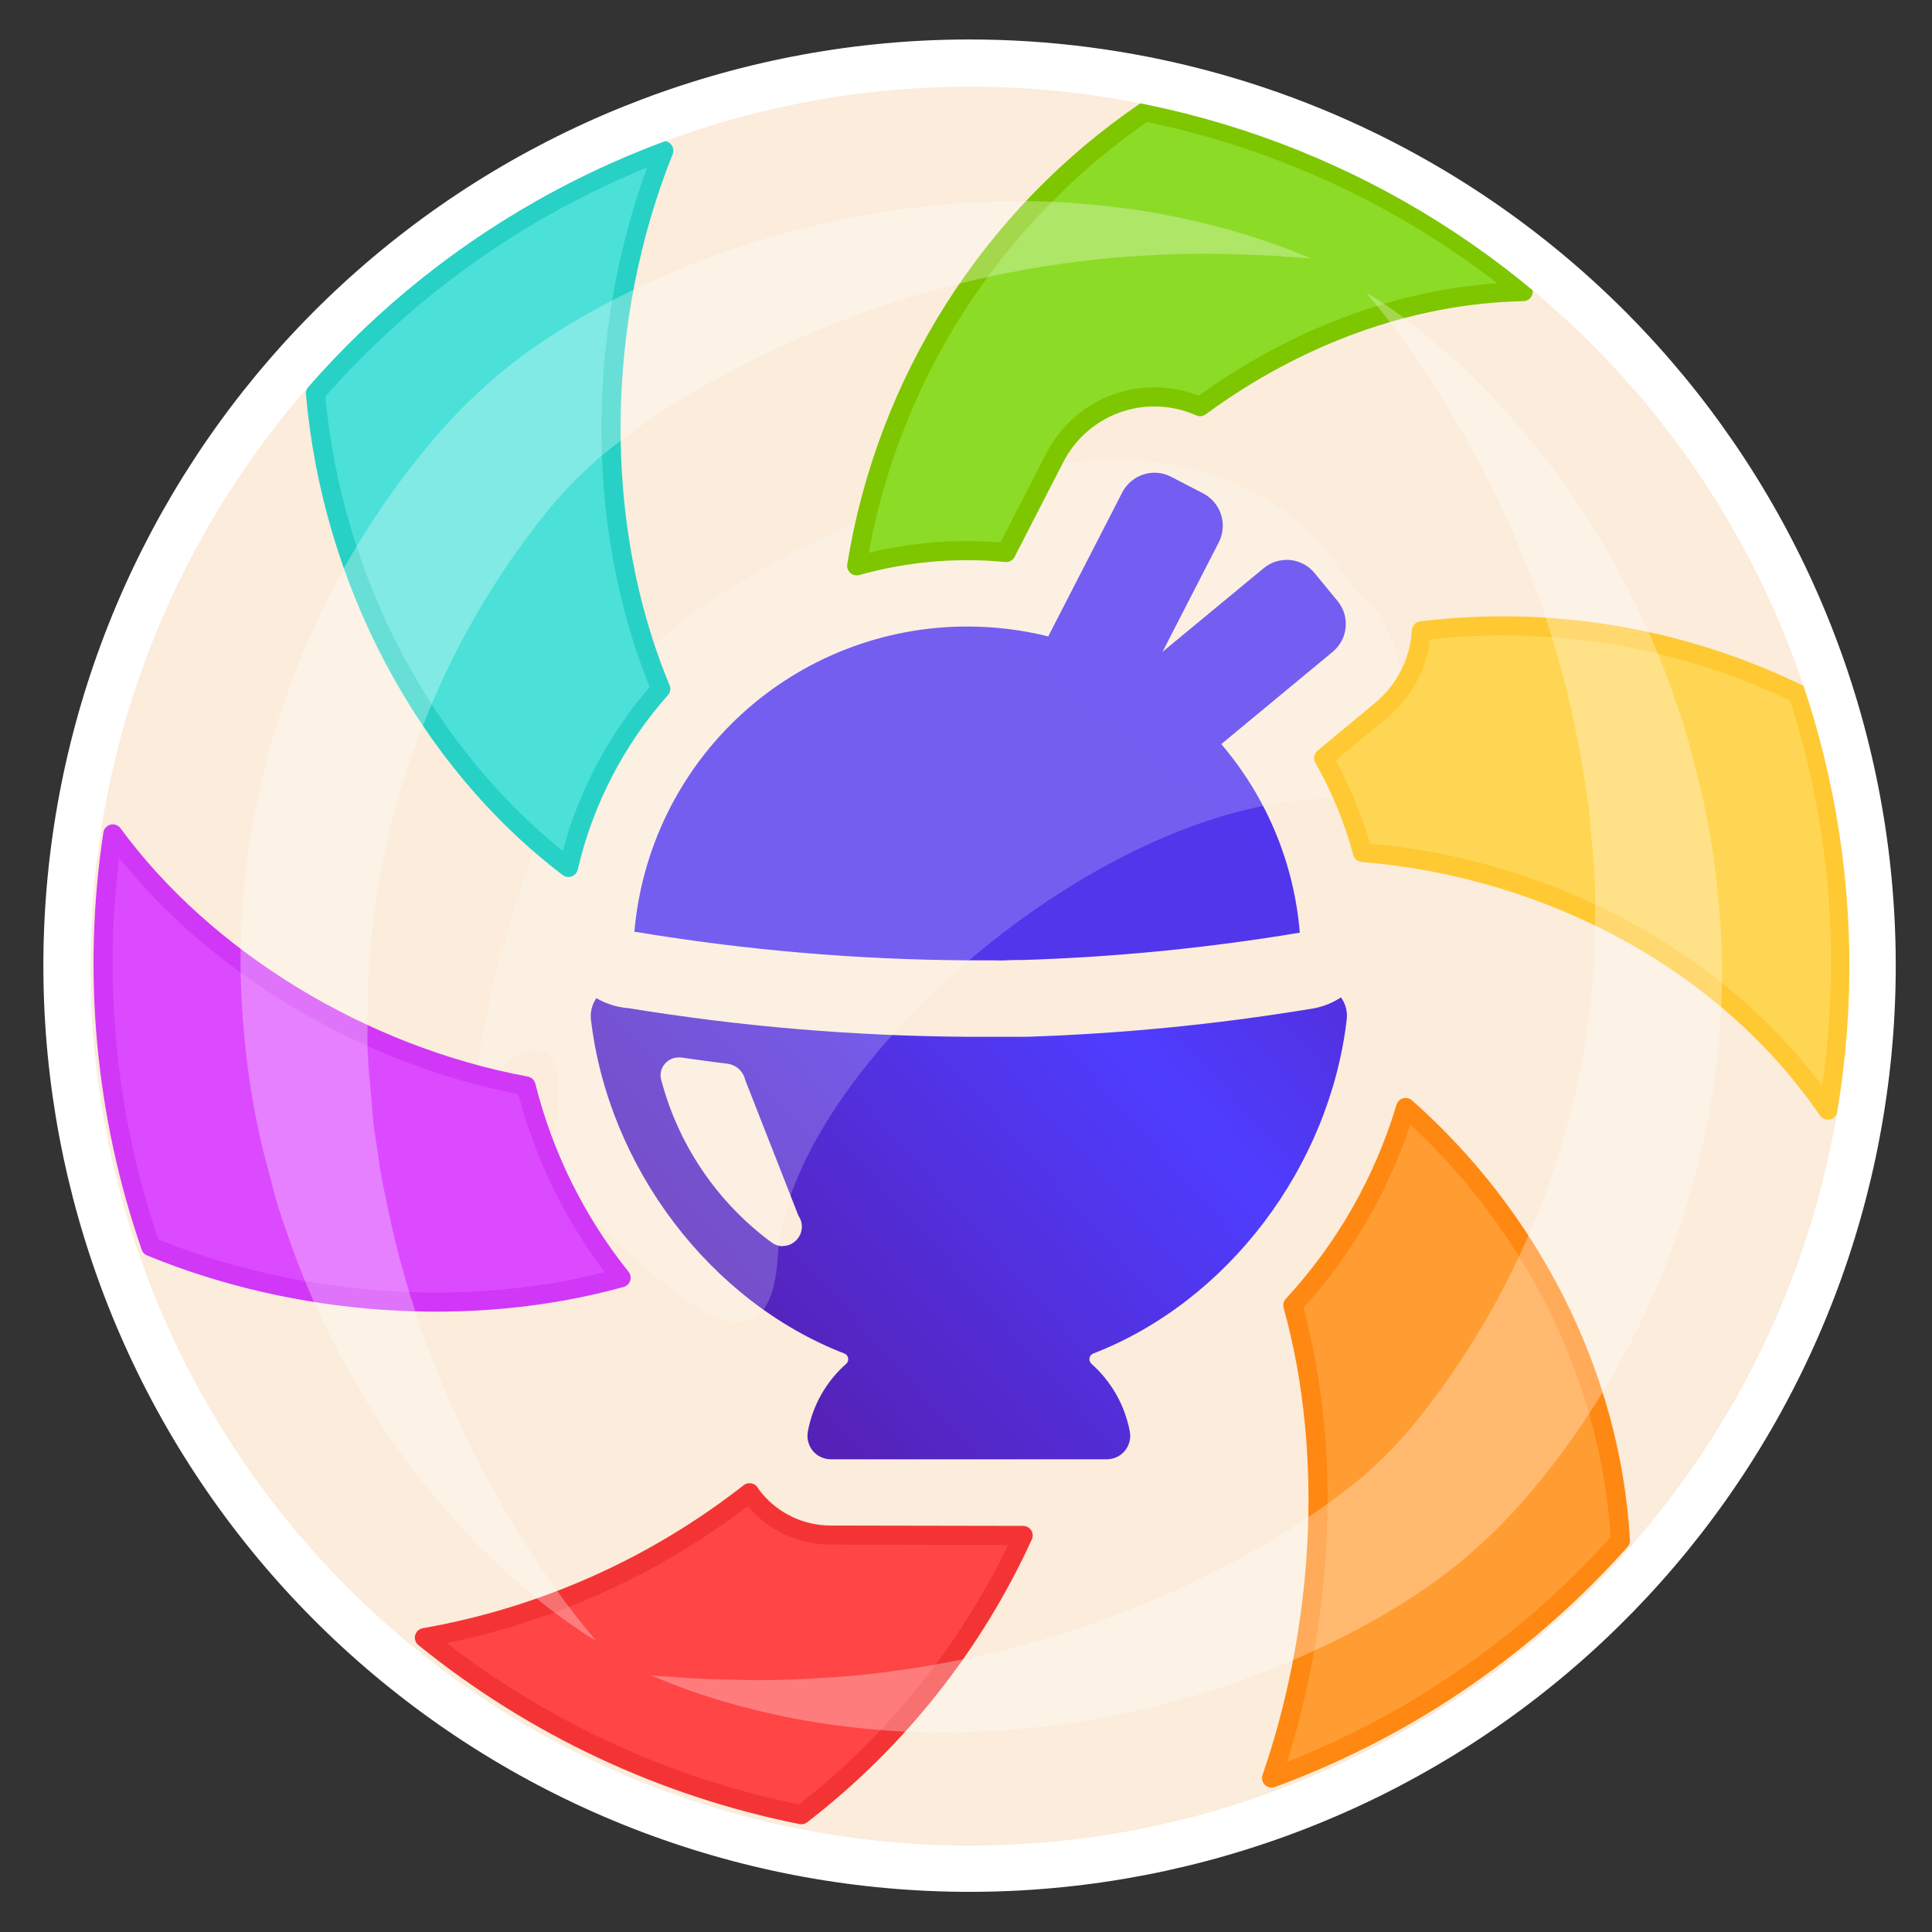 <svg width="512" height="512" viewBox="0 0 512 512" fill="none" xmlns="http://www.w3.org/2000/svg">
<rect x="0" y="0" width="512" height="512" fill="#333333" stroke="none"/>
<g clip-path="url(#clip0)">
<path d="M472.495 363.292C531.743 243.73 482.847 98.775 363.285 39.528C243.722 -19.719 98.768 29.176 39.521 148.738C-19.726 268.301 29.169 413.255 148.731 472.502C268.294 531.75 413.248 482.855 472.495 363.292Z" fill="#FBECDB"/>
<path d="M220.16 396.8C217.777 396.799 215.423 396.274 213.265 395.263C211.107 394.252 209.197 392.779 207.671 390.949L207.561 390.821C206.048 388.954 204.965 386.778 204.39 384.445C203.814 382.112 203.761 379.681 204.233 377.326C205.215 372.374 207.073 367.637 209.719 363.337C176.018 345.838 151.204 310.199 146.688 271.342C146.359 268.532 146.686 265.683 147.644 263.021C148.603 260.359 150.166 257.956 152.21 256C155.765 252.617 160.486 250.731 165.394 250.734C166.492 250.732 167.587 250.83 168.667 251.026C197.787 255.869 227.248 258.37 256.768 258.505C286.33 258.359 315.833 255.852 344.996 251.008C346.029 250.833 347.076 250.747 348.123 250.752C352.994 250.741 357.684 252.593 361.234 255.927C363.336 257.887 364.943 260.318 365.922 263.02C366.901 265.722 367.225 268.618 366.866 271.47C362.313 310.254 337.609 345.874 303.835 363.392C306.478 367.68 308.335 372.405 309.321 377.344C309.787 379.703 309.731 382.135 309.156 384.47C308.581 386.804 307.501 388.985 305.993 390.857L305.883 390.985C304.357 392.815 302.447 394.288 300.289 395.299C298.131 396.31 295.777 396.835 293.394 396.837L220.16 396.8ZM187.556 291.383C189.063 295.105 190.898 298.685 193.042 302.08L188.91 291.547L187.556 291.383Z" fill="url(#paint0_linear)"/>
<path d="M165.394 260.718C165.891 260.724 166.387 260.773 166.875 260.864C196.587 265.808 226.648 268.364 256.768 268.507C286.888 268.361 316.948 265.805 346.661 260.864C347.143 260.775 347.633 260.732 348.123 260.736C350.446 260.735 352.682 261.617 354.377 263.205C355.312 264.085 356.027 265.172 356.465 266.379C356.903 267.586 357.053 268.878 356.901 270.153C352.311 309.339 325.303 344.923 289.737 358.693C289.474 358.795 289.242 358.964 289.064 359.184C288.887 359.403 288.769 359.664 288.723 359.943C288.677 360.222 288.704 360.507 288.801 360.772C288.899 361.037 289.064 361.272 289.28 361.454C294.52 366.115 298.075 372.375 299.392 379.264C299.58 380.166 299.564 381.098 299.346 381.993C299.127 382.888 298.713 383.724 298.131 384.438C297.55 385.153 296.816 385.729 295.984 386.124C295.152 386.52 294.242 386.725 293.321 386.725H220.178C219.263 386.725 218.36 386.524 217.532 386.135C216.703 385.746 215.971 385.18 215.387 384.475C214.804 383.754 214.387 382.913 214.166 382.013C213.944 381.112 213.925 380.173 214.107 379.264C215.403 372.368 218.962 366.1 224.219 361.454C224.439 361.274 224.607 361.038 224.703 360.771C224.8 360.503 224.822 360.215 224.768 359.936C224.731 359.656 224.617 359.392 224.44 359.173C224.262 358.954 224.028 358.787 223.762 358.693C188.197 344.923 161.189 309.321 156.599 270.153C156.461 268.874 156.622 267.581 157.07 266.375C157.517 265.169 158.239 264.084 159.177 263.205C160.865 261.615 163.094 260.726 165.413 260.718H165.394ZM207.47 330.203C208.757 330.189 209.988 329.678 210.907 328.777C211.79 327.944 212.346 326.822 212.473 325.614C212.601 324.407 212.292 323.194 211.602 322.194L197.486 286.19C197.233 285.077 196.646 284.068 195.802 283.3C194.959 282.531 193.9 282.04 192.768 281.893C188.16 281.344 184.027 280.741 180.535 280.247C180.28 280.22 180.022 280.22 179.767 280.247C179.105 280.248 178.451 280.39 177.849 280.665C177.246 280.939 176.709 281.339 176.274 281.838C175.748 282.402 175.375 283.091 175.189 283.84C175.004 284.588 175.012 285.372 175.214 286.117C179.75 303.416 190.075 318.64 204.471 329.253C205.321 329.892 206.352 330.244 207.415 330.258L207.47 330.203ZM165.358 240.658C157.871 240.635 150.665 243.505 145.243 248.667C142.056 251.666 139.609 255.365 138.096 259.471C136.582 263.577 136.043 267.979 136.521 272.329C136.521 272.329 136.521 272.475 136.521 272.53C138.955 291.779 145.589 310.259 155.953 326.661C166.317 343.064 180.159 356.989 196.498 367.451C195.56 370.03 194.82 372.677 194.286 375.369C193.523 379.174 193.609 383.1 194.538 386.868C195.467 390.636 197.217 394.152 199.662 397.166L199.863 397.403C202.331 400.365 205.421 402.747 208.913 404.381C212.405 406.015 216.213 406.86 220.069 406.857H293.211C297.052 406.849 300.843 405.998 304.319 404.365C307.794 402.731 310.869 400.355 313.326 397.403L313.545 397.166C315.99 394.152 317.739 390.636 318.669 386.868C319.598 383.1 319.684 379.174 318.921 375.369C318.378 372.677 317.632 370.031 316.69 367.451C333.021 356.996 346.857 343.083 357.221 326.694C367.585 310.305 374.223 291.84 376.667 272.603C377.241 268.235 376.777 263.792 375.312 259.637C373.847 255.481 371.424 251.729 368.238 248.686L368.11 248.539C362.688 243.473 355.544 240.656 348.123 240.658C346.537 240.659 344.953 240.787 343.387 241.042C314.756 245.786 285.79 248.232 256.768 248.357C227.795 248.227 198.878 245.781 170.295 241.042C168.678 240.751 167.038 240.604 165.394 240.603L165.358 240.658Z" fill="#FBECDB"/>
<path d="M256.567 264.741C226.798 264.564 197.09 262.045 167.717 257.207H167.15C164.537 256.934 162.135 255.647 160.46 253.623C158.785 251.6 157.97 249 158.19 246.382C160.256 221.771 171.485 198.832 189.655 182.104C207.826 165.376 231.613 156.078 256.311 156.05C261.683 156.054 267.045 156.488 272.348 157.349L288.476 125.97C289.653 123.668 291.274 121.622 293.245 119.949C295.216 118.277 297.499 117.01 299.962 116.223C302.424 115.436 305.018 115.144 307.595 115.364C310.171 115.584 312.678 116.311 314.972 117.504L323.474 121.911C326.712 123.593 329.42 126.139 331.299 129.267C333.177 132.394 334.153 135.981 334.117 139.63C337.936 138.212 342.102 138.021 346.036 139.083C349.969 140.145 353.473 142.407 356.06 145.554L362.149 152.869C365.452 156.893 367.026 162.062 366.526 167.244C366.025 172.426 363.491 177.199 359.479 180.517L337.536 198.802C347.265 212.887 353.117 229.283 354.505 246.345C354.729 248.973 353.909 251.583 352.221 253.609C350.534 255.636 348.115 256.915 345.49 257.17C321.082 261.218 296.435 263.661 271.708 264.485H270.812H268.727H266.898H263.552C262.583 264.485 261.724 264.485 260.645 264.485C259.255 264.485 257.92 264.485 256.53 264.485L256.567 264.741Z" fill="url(#paint1_linear)"/>
<path d="M305.957 125.275C307.477 125.279 308.975 125.642 310.327 126.336L318.866 130.761C321.122 131.939 322.822 133.96 323.596 136.384C324.37 138.809 324.155 141.44 322.999 143.707L308.078 172.745L334.903 150.565C335.87 149.763 336.986 149.16 338.186 148.791C339.386 148.421 340.648 148.293 341.898 148.411C343.148 148.53 344.363 148.895 345.472 149.484C346.581 150.073 347.563 150.875 348.361 151.845L354.469 159.269C356.082 161.229 356.851 163.749 356.607 166.275C356.364 168.802 355.128 171.129 353.17 172.745L323.657 197.193C335.666 211.262 342.946 228.752 344.466 247.186H344.32C320.127 251.221 295.692 253.634 271.177 254.409H270.354C269.074 254.409 267.794 254.409 266.496 254.501C265.198 254.592 264.393 254.501 263.278 254.501C262.162 254.501 261.449 254.501 260.444 254.501C259.109 254.501 257.81 254.501 256.494 254.501C227.171 254.319 197.909 251.825 168.978 247.04L168.119 246.949C170.015 224.867 180.129 204.301 196.459 189.318C212.79 174.335 234.148 166.026 256.311 166.034C263.552 166.033 270.767 166.911 277.797 168.649L297.417 130.487C298.227 128.92 299.452 127.605 300.958 126.686C302.464 125.767 304.193 125.279 305.957 125.275ZM305.957 105.161C300.507 105.151 295.161 106.645 290.506 109.477C285.85 112.31 282.066 116.372 279.57 121.216L266.624 146.395C263.186 146.066 259.749 145.902 256.311 145.902C229.078 145.912 202.843 156.153 182.804 174.593C162.765 193.034 150.384 218.329 148.114 245.467C147.679 250.704 149.31 255.904 152.659 259.953C156.008 264.003 160.809 266.581 166.034 267.136H166.327C196.138 272.024 226.285 274.573 256.494 274.761C257.865 274.761 259.273 274.761 260.791 274.761C261.705 274.761 262.62 274.761 263.79 274.761H265.399H267.228H268.782H271.086H271.47H272.055C297.099 273.95 322.063 271.507 346.789 267.447C351.954 266.826 356.678 264.227 359.968 260.197C363.259 256.167 364.859 251.019 364.434 245.833C363.163 230.119 358.457 214.875 350.647 201.179L365.897 188.526C371.938 183.513 375.751 176.314 376.505 168.5C377.259 160.686 374.892 152.891 369.92 146.816L363.886 139.063C361.225 135.814 357.9 133.171 354.135 131.31C350.369 129.449 346.25 128.414 342.053 128.274C339.415 121.662 334.489 116.218 328.174 112.933L319.58 108.489C315.374 106.316 310.709 105.181 305.975 105.179L305.957 105.161Z" fill="#FBECDB"/>
<path opacity="0.2" d="M126.336 282.587C126.336 282.587 139.74 193.225 182.857 162.981C225.975 132.736 283.429 114.706 317.221 124.581C351.013 134.455 355.621 155.41 362.588 159.47C369.554 163.529 386.542 209.573 348.05 211.822C286.592 215.479 208.823 285.678 206.135 332.8C203.447 379.922 156.508 317.678 149.614 317.678C142.72 317.678 150.236 289.902 147.365 282.569C144.494 275.237 135.552 278.711 131.584 285.111C127.616 291.511 126.336 282.587 126.336 282.587Z" fill="white"/>
<path d="M266.624 146.414L279.57 121.234C282.066 116.39 285.85 112.328 290.505 109.496C295.161 106.663 300.507 105.17 305.957 105.179C310.116 105.182 314.228 106.061 318.025 107.758C343.15 89.289 373.029 77.897 403.657 77.275C374.631 53.462 340.225 37.104 303.433 29.623C283.2 43.444 265.993 61.239 252.858 81.925C239.724 102.61 230.938 125.753 227.035 149.943C236.56 147.279 246.403 145.926 256.293 145.92C259.755 145.92 263.198 146.085 266.624 146.414Z" fill="#8CDB26" stroke="#7EC600" stroke-width="5.07" stroke-linecap="round" stroke-linejoin="round"/>
<path d="M476.453 183.863C445.498 168.809 410.854 163.018 376.686 167.186C376.451 171.239 375.383 175.199 373.549 178.821C371.714 182.442 369.153 185.646 366.025 188.233L350.775 200.887C355.257 208.762 358.722 217.173 361.088 225.92C409.582 229.815 456.978 254.171 484.407 294.199C490.799 257.322 488.068 219.441 476.453 183.863Z" fill="#FFD654" stroke="#FFC933" stroke-width="5.07" stroke-linecap="round" stroke-linejoin="round"/>
<path d="M175.104 182.546C156.818 138.661 157.989 84.608 175.909 39.918C140.32 53.439 108.615 75.528 83.602 104.229C87.918 153.893 112.859 201.143 150.638 229.87C154.723 212.303 163.133 196.036 175.104 182.546Z" fill="#4BE1D9" stroke="#28D1C5" stroke-width="5.07" stroke-linecap="round" stroke-linejoin="round"/>
<path d="M372.516 293.504C366.669 313.021 356.444 330.945 342.619 345.911C353.774 386.139 350.318 432.53 336.987 471.205C348.643 466.908 359.937 461.686 370.761 455.589C392.778 443.139 412.596 427.151 429.422 408.265C426.862 363.374 404.699 321.957 372.516 293.504Z" fill="#FF9D33" stroke="#FF8812" stroke-width="5.07" stroke-linecap="round" stroke-linejoin="round"/>
<path d="M220.16 406.82C216.305 406.823 212.496 405.978 209.004 404.344C205.512 402.71 202.422 400.328 199.954 397.367L199.753 397.129C199.351 396.635 199.003 396.105 198.638 395.593C173.509 415.279 143.915 428.468 112.475 433.993C141.481 457.495 175.762 473.598 212.37 480.914C237.671 461.377 257.841 435.98 271.141 406.912L220.16 406.82Z" fill="#FF4545" stroke="#F43434" stroke-width="5.07" stroke-linecap="round" stroke-linejoin="round"/>
<path d="M139.41 287.799C96.128 279.771 54.473 254.501 29.897 221.001C24.341 257.733 27.793 295.265 39.954 330.368C78.354 346.185 124.453 349.733 164.59 338.615C152.645 323.681 144.057 306.349 139.41 287.799Z" fill="#DC4AFF" stroke="#D137F7" stroke-width="5.07" stroke-linecap="round" stroke-linejoin="round"/>
<path opacity="0.3" d="M158.007 434.853C156.119 433.771 154.288 432.593 152.521 431.324C147.352 427.807 142.417 423.959 137.746 419.804C130.293 413.395 123.365 406.399 117.029 398.885C108.645 389.178 101.223 378.682 94.866 367.543C87.003 354.33 80.585 340.31 75.721 325.724C74.278 321.809 73.057 317.817 72.064 313.765C70.985 309.449 69.925 306.085 68.773 300.8C66.937 292.354 65.612 283.805 64.805 275.2C62.871 256.329 63.579 237.281 66.908 218.606C73.713 179.922 90.955 143.832 116.773 114.231C123.403 106.721 130.8 99.924 138.844 93.952C146.458 88.466 154.485 83.575 162.853 79.323C191.966 64.371 223.877 55.652 256.549 53.724C269.354 52.886 282.21 53.248 294.949 54.802C304.644 55.922 314.241 57.775 323.657 60.343C329.68 61.93 335.614 63.841 341.431 66.066L347.538 68.498L340.992 68.041C336.768 67.657 330.514 67.456 322.706 67.291C314.898 67.127 305.39 67.474 294.693 68.334C282.803 69.446 270.996 71.321 259.346 73.948C245.762 77.057 232.44 81.221 219.502 86.4C205.286 92.086 191.593 99 178.578 107.063C171.952 111.206 165.588 115.756 159.525 120.686C153.711 125.624 148.411 131.138 143.708 137.143C133.53 150.013 124.861 164.008 117.87 178.853C110.876 193.745 105.571 209.373 102.053 225.445C98.729 240.994 97.177 256.87 97.426 272.768C97.079 279.9 98.322 288.695 98.853 296.741C99.145 299.465 99.913 303.964 100.407 307.438C100.864 311.186 101.65 314.752 102.418 318.409C105.135 332.032 108.969 345.408 113.884 358.4C121.457 378.342 131.273 397.36 143.141 415.086C147.698 421.965 152.662 428.566 158.007 434.853Z" fill="white"/>
<path opacity="0.3" d="M362.057 77.586C362.057 77.586 364.087 78.665 367.653 81.097C372.811 84.629 377.745 88.476 382.427 92.617C389.828 99.041 396.712 106.035 403.017 113.536C411.416 123.249 418.856 133.751 425.234 144.896C433.091 158.107 439.498 172.128 444.343 186.715C445.795 190.621 447.016 194.608 448 198.656C449.097 202.99 450.139 206.354 451.291 211.621C453.135 220.065 454.461 228.614 455.259 237.221C457.208 256.084 456.507 275.128 453.175 293.797C449.762 313.028 443.778 331.713 435.383 349.349C426.952 367.02 416.149 383.458 403.273 398.208C396.638 405.714 389.242 412.51 381.202 418.487C373.574 423.963 365.542 428.853 357.175 433.115C328.062 448.069 296.151 456.788 263.479 458.715C250.674 459.557 237.818 459.202 225.079 457.655C215.367 456.547 205.753 454.714 196.315 452.169C190.288 450.589 184.354 448.672 178.542 446.427L172.416 443.995L178.962 444.453C183.205 444.837 189.458 445.056 197.248 445.221C205.038 445.385 214.583 445.019 225.28 444.16C237.17 443.054 248.976 441.185 260.626 438.565C274.25 435.443 287.609 431.261 300.581 426.057C314.811 420.407 328.512 413.504 341.522 405.431C348.148 401.281 354.512 396.725 360.576 391.79C366.389 386.851 371.689 381.337 376.393 375.333C386.589 362.451 395.276 348.444 402.286 333.586C409.255 318.721 414.541 303.124 418.048 287.086C421.376 271.537 422.935 255.661 422.693 239.762C423.022 232.613 421.778 223.835 421.266 215.79C420.974 213.047 420.187 208.475 419.694 205.074C419.2 201.673 418.45 197.76 417.682 194.103C414.975 180.484 411.14 167.114 406.217 154.13C398.649 134.214 388.833 115.227 376.96 97.536C372.404 90.588 367.428 83.926 362.057 77.586Z" fill="white"/>
<path d="M256.713 22.967C313.362 22.887 368.1 43.442 410.695 80.788C453.29 118.135 480.825 169.716 488.152 225.889C495.48 282.061 482.098 338.98 450.509 386.003C418.92 433.027 371.286 466.936 316.513 481.391C261.74 495.846 203.577 489.857 152.898 464.545C102.219 439.233 62.494 396.329 41.149 343.856C19.804 291.382 18.301 232.931 36.92 179.43C55.539 125.929 93.007 81.04 142.318 53.157C177.216 33.416 216.619 23.017 256.713 22.967ZM256.713 10.459C197.135 10.515 139.611 32.239 94.869 71.579C50.126 110.92 21.22 165.191 13.541 224.272C5.862 283.353 19.934 343.211 53.134 392.682C86.333 442.153 136.392 477.86 193.976 493.144C251.561 508.427 312.738 502.245 366.101 475.749C419.463 449.253 461.366 404.253 483.996 349.14C506.627 294.027 508.438 232.565 489.094 176.214C469.75 119.864 430.57 72.473 378.862 42.88C341.672 21.601 299.561 10.424 256.713 10.459Z" fill="white"/>
</g>
<defs>
<linearGradient id="paint0_linear" x1="378.478" y1="190.848" x2="193.335" y2="355.218" gradientUnits="userSpaceOnUse">
<stop stop-color="#5521B6"/>
<stop offset="0.47" stop-color="#4F3DFF"/>
<stop offset="1" stop-color="#5521B6"/>
</linearGradient>
<linearGradient id="paint1_linear" x1="38798.7" y1="12987.2" x2="24002.5" y2="31313.4" gradientUnits="userSpaceOnUse">
<stop stop-color="#5521B6"/>
<stop offset="0.47" stop-color="#4F3DFF"/>
<stop offset="1" stop-color="#5521B6"/>
</linearGradient>
<clipPath id="clip0">
<rect width="512" height="512" fill="white"/>
</clipPath>
</defs>
</svg>
